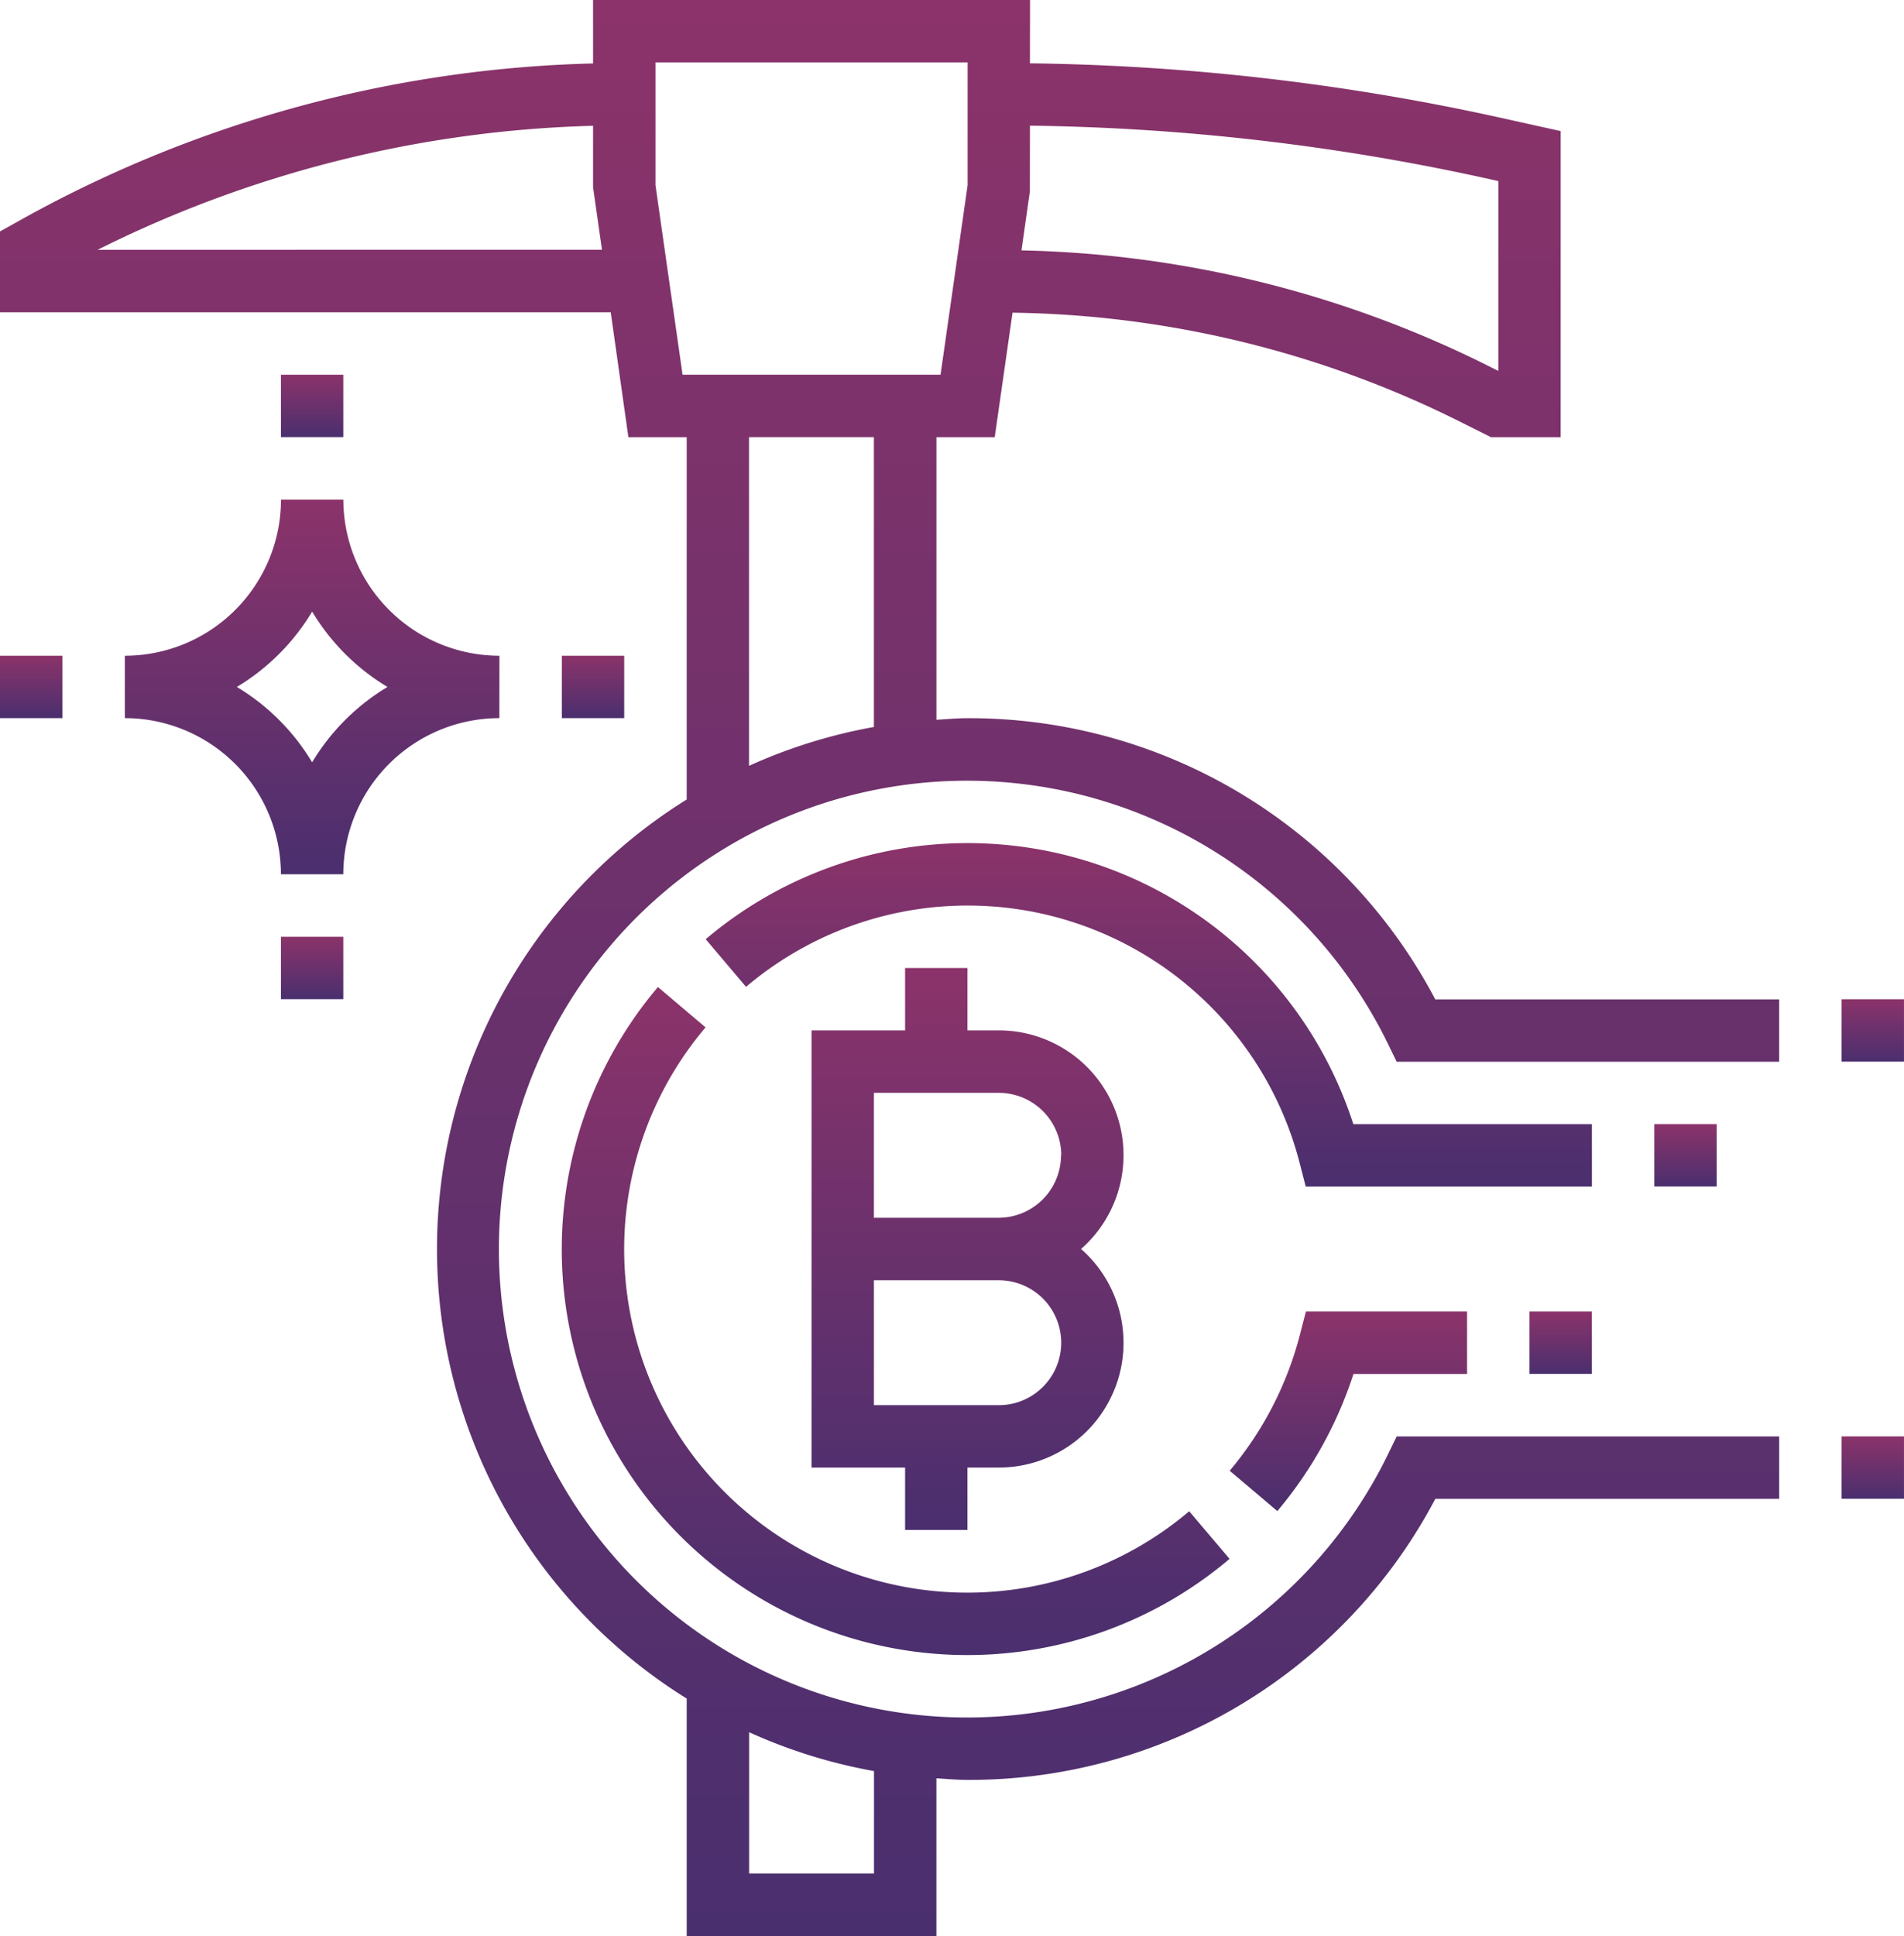 <svg xmlns="http://www.w3.org/2000/svg" xmlns:xlink="http://www.w3.org/1999/xlink" width="85.484" height="86.887" viewBox="0 0 85.484 86.887"><defs><style>.a{fill:url(#a);}</style><linearGradient id="a" x1="0.5" x2="0.5" y2="1" gradientUnits="objectBoundingBox"><stop offset="0" stop-color="#8b336a"/><stop offset="1" stop-color="#4a2f6e"/></linearGradient></defs><path class="a" d="M212.2,248v2.8H208v19.62h4.2v2.8h2.8v-2.8h1.4a5.6,5.6,0,0,0,3.7-9.81,5.6,5.6,0,0,0-3.7-9.81h-1.4V248Zm4.2,19.62H210.8v-5.606h5.606a2.8,2.8,0,1,1,0,5.606Zm2.8-11.211a2.806,2.806,0,0,1-2.8,2.8H210.8v-5.606h5.606A2.806,2.806,0,0,1,219.211,256.408Zm0,0" transform="translate(-171.564 -204.557)"/><path class="a" d="M148.314,252.871a18.209,18.209,0,0,0,25.664,25.664l-1.811-2.138a15.407,15.407,0,0,1-21.715-21.715Zm0,0" transform="translate(-118.775 -208.574)"/><path class="a" d="M220.658,228.613H209.947a18.191,18.191,0,0,0-29.076-8.3l1.811,2.138a15.391,15.391,0,0,1,24.857,7.912l.272,1.051h12.848Zm0,0" transform="translate(-149.187 -178.162)"/><path class="a" d="M315.168,343.146l2.138,1.811a18.3,18.3,0,0,0,3.419-6.154h5.1V336H318.59l-.272,1.051A15.5,15.5,0,0,1,315.168,343.146Zm0,0" transform="translate(-259.958 -277.141)"/><path class="a" d="M424,288h2.8v2.8H424Zm0,0" transform="translate(-349.726 -237.55)"/><path class="a" d="M392,336h2.8v2.8H392Zm0,0" transform="translate(-323.331 -277.141)"/><path class="a" d="M43.443,32.232c-.474,0-.935.043-1.4.071V19.62h2.617l.8-5.587a46.333,46.333,0,0,1,20,4.847l1.48.74H70.07V5.883L67.3,5.269A103.851,103.851,0,0,0,46.241,2.842L46.246,0H26.627V2.848A55.6,55.6,0,0,0,1.082,9.784L0,10.387v3.627H27.42l.793,5.606h2.618V35.881a23.758,23.758,0,0,0,0,40.349V86.887H42.042V79.809c.467.028.928.071,1.4.071a23.65,23.65,0,0,0,21-12.613H79.88v-2.8H62.707l-.384.788a21.021,21.021,0,1,1,0-18.392l.384.788H79.88v-2.8H64.44A23.65,23.65,0,0,0,43.443,32.232ZM66.7,8l.571.127v8.521l-.556-.279a49.136,49.136,0,0,0-20.854-5.132l.376-2.634.005-2.963A101.014,101.014,0,0,1,66.7,8ZM4.381,11.211A52.817,52.817,0,0,1,26.627,5.646V8.408l.4,2.8ZM39.239,84.084H33.634V77.741a23.628,23.628,0,0,0,5.606,1.743ZM29.429,8.309V2.8H43.443V8.309l-1.215,8.508H30.645Zm4.2,11.31h5.606V32.626a23.661,23.661,0,0,0-5.606,1.744Zm0,0" transform="translate(0)"/><path class="a" d="M472,256h2.8v2.8H472Zm0,0" transform="translate(-389.317 -211.155)"/><path class="a" d="M472,368h2.8v2.8H472Zm0,0" transform="translate(-389.317 -303.536)"/><path class="a" d="M72,96h2.8v2.8H72Zm0,0" transform="translate(-59.387 -79.183)"/><path class="a" d="M72,240h2.8v2.8H72Zm0,0" transform="translate(-59.387 -197.958)"/><path class="a" d="M144,168h2.8v2.8H144Zm0,0" transform="translate(-118.775 -138.571)"/><path class="a" d="M0,168H2.8v2.8H0Zm0,0" transform="translate(0 -138.571)"/><path class="a" d="M48.817,135.007A7.015,7.015,0,0,1,41.81,128h-2.8A7.015,7.015,0,0,1,32,135.007v2.8a7.015,7.015,0,0,1,7.007,7.007h2.8a7.015,7.015,0,0,1,7.007-7.007Zm-8.408,4.783a9.861,9.861,0,0,0-3.382-3.382,9.861,9.861,0,0,0,3.382-3.382,9.861,9.861,0,0,0,3.382,3.382A9.861,9.861,0,0,0,40.408,139.79Zm0,0" transform="translate(-26.394 -105.578)"/></svg>